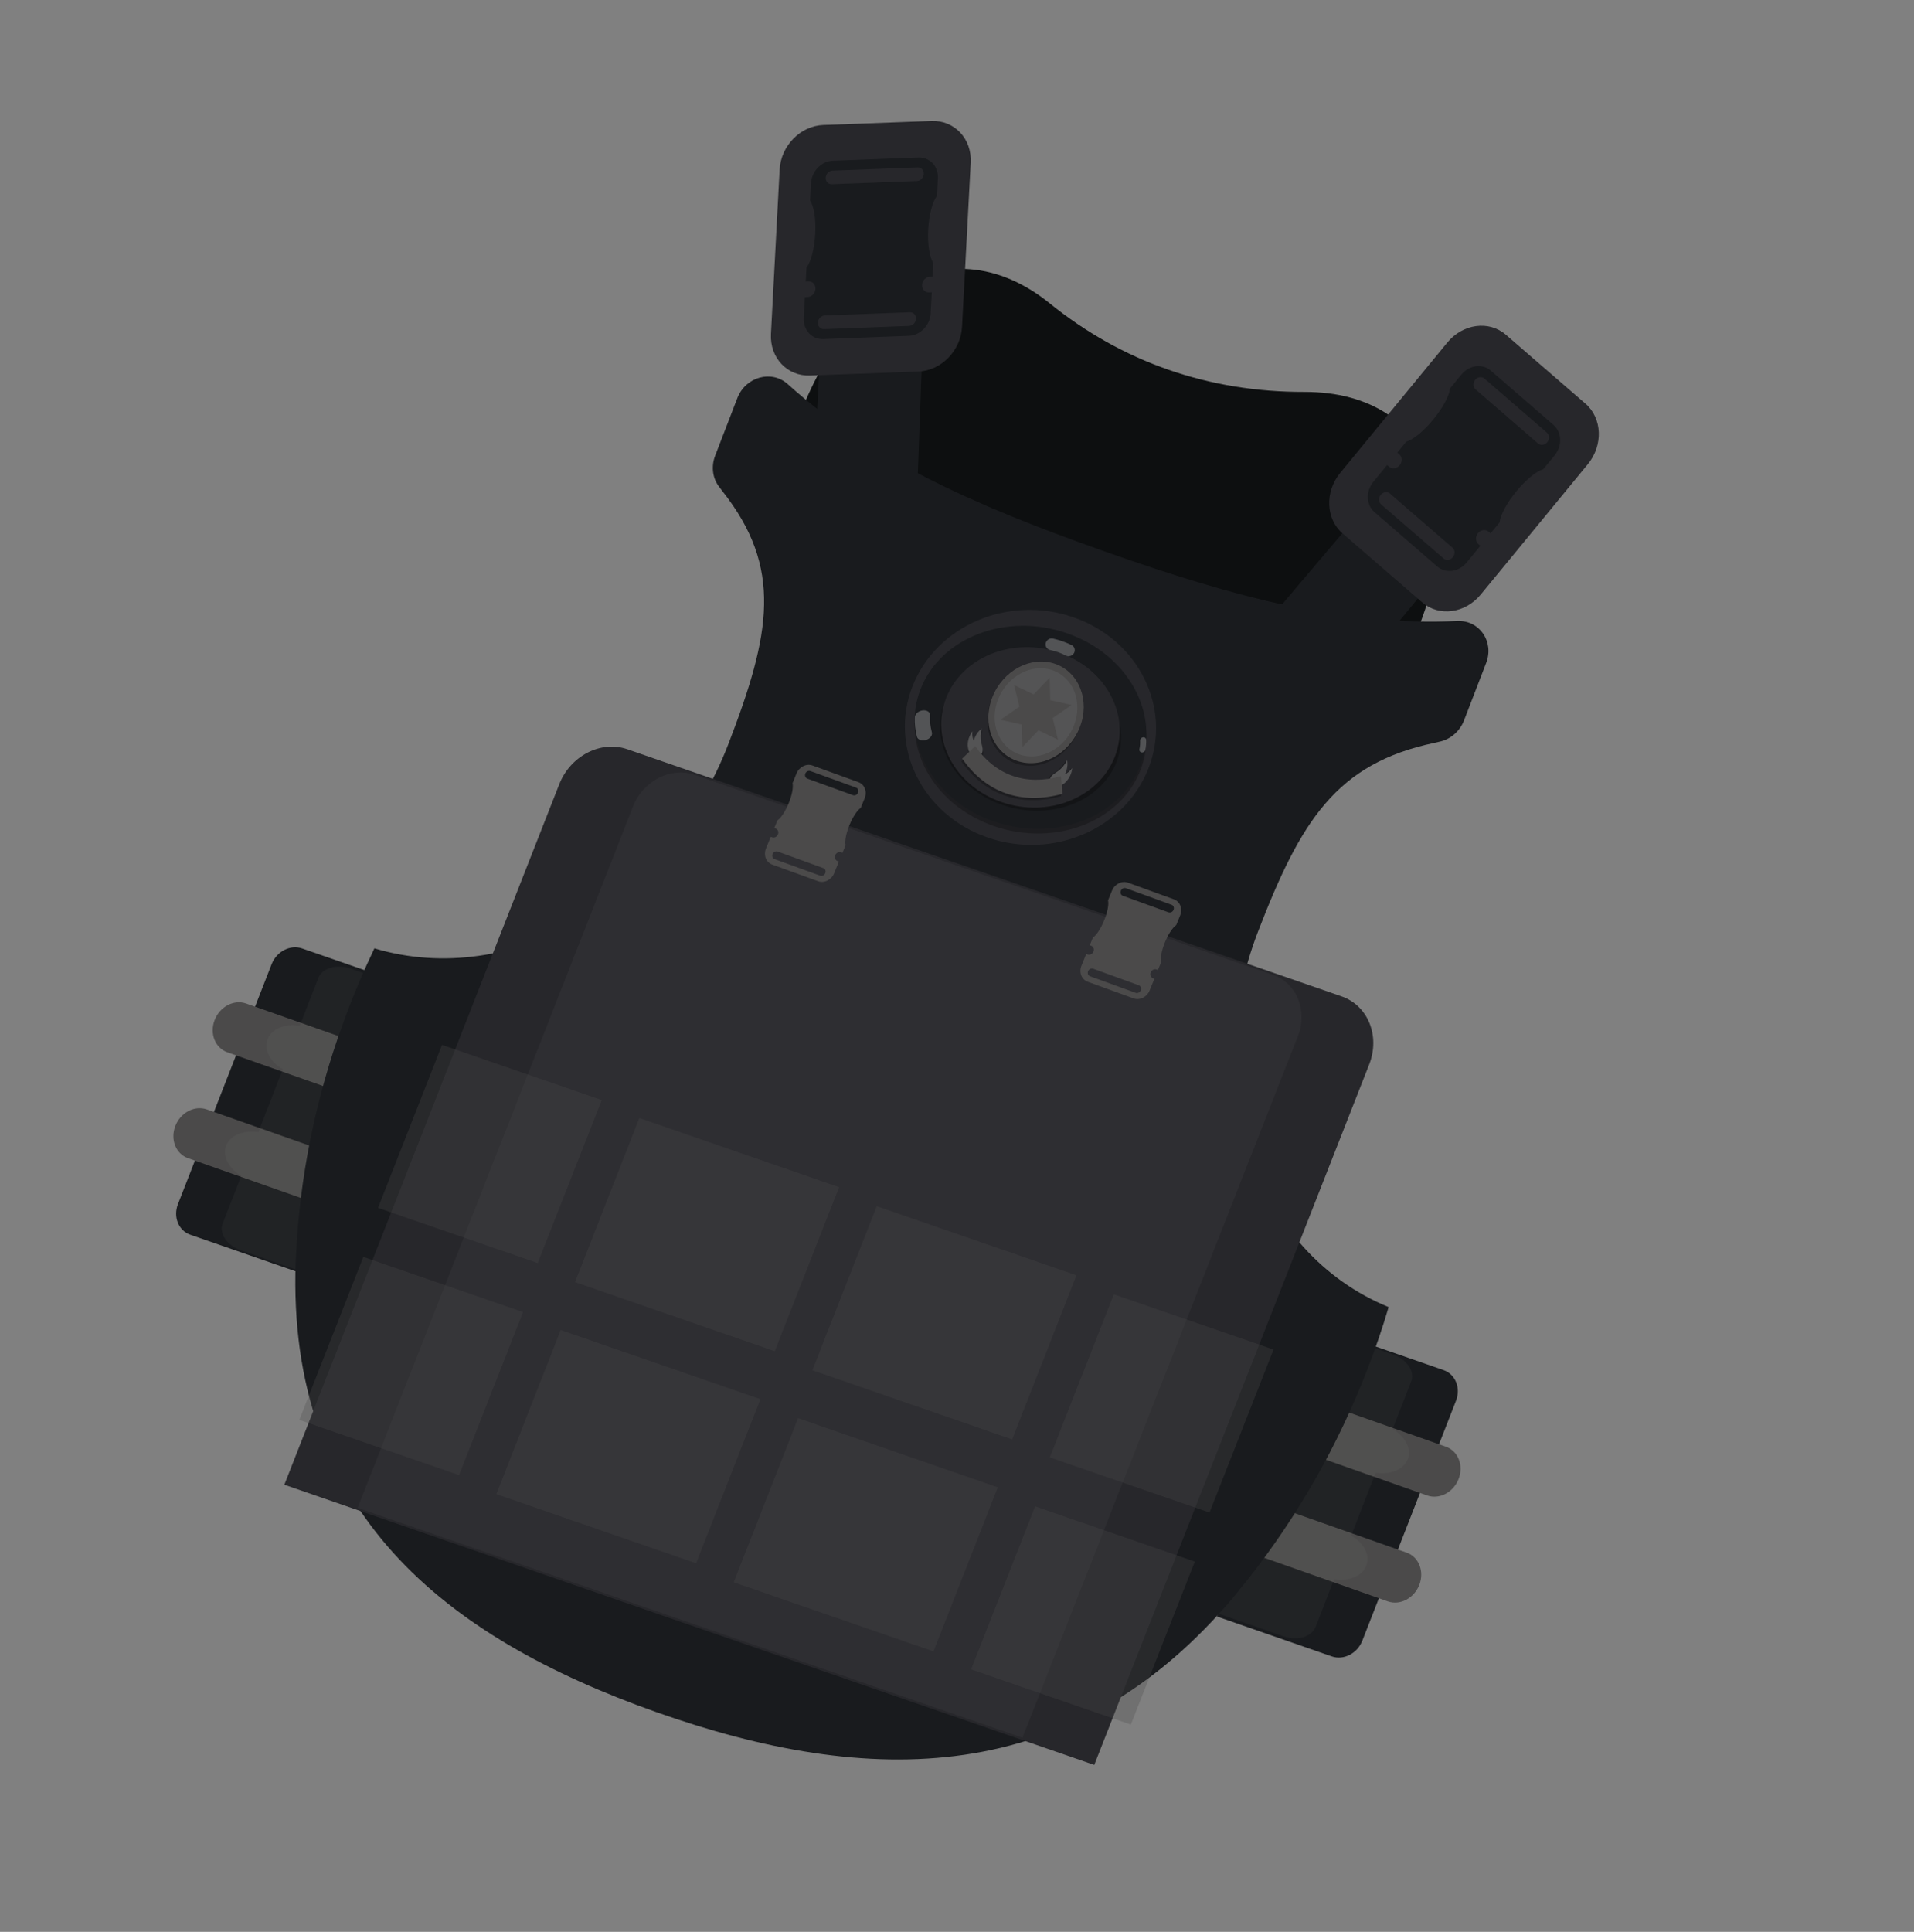 <svg width="329" height="332" viewBox="0 0 329 332" fill="none" xmlns="http://www.w3.org/2000/svg">
<rect x="0" y="0" width="329" height="332" fill="#808080" stroke="none"/>
<path d="M246.626 82.975C243.917 72.598 235.479 67.336 224.241 67.359C207.751 67.392 192.929 62.237 180.407 52.111C171.875 45.211 161.836 44.044 152.635 50.28C135.364 61.983 127.589 95.318 135.271 124.737C140.26 143.851 150.549 156.593 161.88 159.974C162.64 160.2 163.389 160.461 164.123 160.754C175.068 165.122 191.661 161.73 208.608 150.247C234.69 132.573 251.713 102.454 246.626 82.975Z" fill="#0D0F10"/>
<path d="M157.499 88.638L139.847 82.199L142.105 39.339L159.325 38.703L157.499 88.638Z" fill="#191B1E"/>
<path d="M157.869 63.851L139.235 64.538C135.309 64.683 132.303 61.481 132.52 57.389L134.011 29.155C134.226 25.062 137.584 21.625 141.508 21.481L160.142 20.794C164.067 20.649 167.073 23.851 166.857 27.944L165.366 56.177C165.151 60.27 161.793 63.706 157.869 63.851Z" fill="#27272B"/>
<path d="M161.216 30.655C161.327 28.596 159.819 26.989 157.851 27.064L143.171 27.618C141.199 27.692 139.512 29.42 139.403 31.479L139.242 34.472C139.893 35.409 140.27 37.606 140.131 40.193C139.992 42.78 139.377 45.015 138.625 46.005L138.498 48.366L138.956 48.349C139.666 48.322 140.212 48.904 140.173 49.647C140.153 50.021 139.993 50.365 139.746 50.614C139.498 50.872 139.169 51.032 138.812 51.046L138.354 51.063L138.16 54.679C138.051 56.738 139.557 58.345 141.53 58.27L156.21 57.716C158.177 57.642 159.863 55.914 159.974 53.855L160.167 50.239L159.709 50.256C158.999 50.282 158.453 49.701 158.493 48.954C158.512 48.586 158.678 48.24 158.919 47.986C159.166 47.739 159.5 47.573 159.853 47.559L160.311 47.542L160.439 45.176C159.784 44.235 159.411 42.042 159.55 39.46C159.688 36.879 160.298 34.647 161.057 33.653L161.216 30.655ZM157.075 55.641C156.862 55.859 156.575 55.999 156.264 56.011L141.653 56.562C141.033 56.585 140.562 56.082 140.597 55.435C140.615 55.11 140.754 54.813 140.967 54.595C141.181 54.372 141.472 54.231 141.779 54.22L156.389 53.669C157.009 53.645 157.485 54.153 157.45 54.8C157.432 55.125 157.293 55.418 157.075 55.641ZM158.41 30.736C158.197 30.955 157.91 31.095 157.599 31.106L142.989 31.658C142.369 31.681 141.897 31.178 141.933 30.531C141.951 30.206 142.089 29.909 142.302 29.691C142.516 29.468 142.807 29.327 143.114 29.316L157.724 28.765C158.344 28.741 158.82 29.249 158.786 29.896C158.767 30.223 158.628 30.513 158.41 30.736Z" fill="#191B1E"/>
<path d="M214.641 110.64L232.526 116.484L260.439 82.49L247.773 71.524L214.641 110.64Z" fill="#191B1E"/>
<path d="M230.766 91.668L244.471 103.527C247.357 106.026 251.86 105.418 254.527 102.171L272.928 79.779C275.596 76.534 275.419 71.875 272.533 69.379L258.829 57.52C255.942 55.021 251.439 55.629 248.772 58.876L230.371 81.267C227.703 84.513 227.879 89.17 230.766 91.668Z" fill="#27272B"/>
<path d="M249.241 66.757C249.13 67.974 248.049 70.042 246.366 72.091C244.684 74.139 242.88 75.583 241.73 75.902L240.189 77.779L240.526 78.071C240.784 78.296 240.925 78.624 240.94 78.963C240.949 79.304 240.836 79.666 240.595 79.959C240.108 80.552 239.289 80.663 238.767 80.211L238.43 79.919L236.073 82.789C234.731 84.423 234.817 86.761 236.263 88.014L247.051 97.355C248.5 98.611 250.759 98.304 252.102 96.67L254.459 93.8L254.122 93.509C253.859 93.281 253.721 92.96 253.711 92.613C253.695 92.275 253.812 91.914 254.056 91.617C254.54 91.028 255.358 90.917 255.881 91.369L256.218 91.66L257.757 89.786C257.869 88.576 258.949 86.501 260.636 84.449C262.322 82.396 264.131 80.952 265.275 80.635L267.226 78.26C268.568 76.625 268.482 74.287 267.033 73.031L256.245 63.69C254.798 62.439 252.54 62.745 251.197 64.379L249.241 66.757ZM237.339 85.04C237.761 84.527 238.475 84.43 238.93 84.824L249.667 94.121C249.893 94.316 250.018 94.6 250.025 94.899C250.036 95.195 249.937 95.506 249.724 95.763C249.302 96.277 248.595 96.373 248.14 95.979L237.403 86.682C237.174 86.484 237.052 86.203 237.042 85.908C237.03 85.607 237.127 85.3 237.339 85.04ZM253.572 65.278C253.994 64.764 254.708 64.667 255.163 65.061L265.9 74.358C266.126 74.553 266.25 74.837 266.258 75.136C266.269 75.432 266.17 75.743 265.957 76.001C265.535 76.514 264.828 76.611 264.373 76.216L253.636 66.919C253.408 66.72 253.285 66.441 253.275 66.145C253.263 65.843 253.359 65.537 253.572 65.278Z" fill="#191B1E"/>
<path d="M52.453 219.054L32.729 212.201C30.688 211.492 29.732 209.132 30.593 206.929L46.69 165.706C47.551 163.502 49.901 162.292 51.942 163.001L71.666 169.854L52.453 219.054Z" fill="#191B1E"/>
<path d="M39.083 180.84L64.117 189.661C64.225 189.699 64.35 189.633 64.395 189.514L67.455 181.562C67.5 181.443 67.45 181.317 67.341 181.279L42.307 172.458C40.209 171.719 37.784 172.996 36.894 175.31C36.004 177.624 36.984 180.101 39.083 180.84Z" fill="#4B4A4A"/>
<path d="M32.325 199.042L57.359 207.862C57.467 207.9 57.592 207.834 57.638 207.715L60.697 199.763C60.742 199.645 60.693 199.517 60.584 199.479L35.55 190.658C33.451 189.919 31.027 191.196 30.137 193.51C29.245 195.827 30.226 198.302 32.325 199.042Z" fill="#4B4A4A"/>
<path d="M209.196 277.81L228.92 284.663C230.96 285.371 233.312 284.161 234.172 281.957L250.27 240.734C251.13 238.531 250.174 236.171 248.133 235.462L228.409 228.609L209.196 277.81Z" fill="#191B1E"/>
<path d="M245.314 257.005L220.28 248.185C220.172 248.147 220.121 248.019 220.167 247.901L223.226 239.949C223.272 239.83 223.397 239.765 223.504 239.803L248.538 248.624C250.637 249.363 251.617 251.84 250.727 254.154C249.837 256.468 247.413 257.745 245.314 257.005Z" fill="#4B4A4A"/>
<path d="M238.556 275.207L213.522 266.386C213.414 266.349 213.363 266.221 213.409 266.102L216.468 258.15C216.514 258.031 216.639 257.965 216.747 258.003L241.781 266.824C243.88 267.563 244.86 270.04 243.97 272.354C243.079 274.671 240.655 275.946 238.556 275.207Z" fill="#4B4A4A"/>
<g opacity="0.05">
<path d="M54.725 168.057L51.53 176.255C49.028 175.861 46.703 176.774 45.998 178.585C45.292 180.395 46.435 182.517 48.609 183.753L44.398 194.56C41.895 194.166 39.57 195.079 38.865 196.89C38.159 198.701 39.303 200.823 41.476 202.059L38.282 210.256C37.612 211.973 39.007 214.041 41.395 214.873L58.789 220.936L63.225 209.552L66.086 202.209L70.358 191.246L73.219 183.904L77.655 172.519L60.261 166.456C57.873 165.624 55.394 166.34 54.725 168.057Z" fill="#B6B5B4"/>
<path d="M241.999 250.773C242.705 248.962 241.561 246.84 239.387 245.604L242.581 237.406C243.25 235.689 241.856 233.622 239.468 232.789L222.073 226.727L217.637 238.111L214.776 245.453L210.504 256.417L207.644 263.759L203.208 275.144L220.602 281.206C222.991 282.039 225.47 281.322 226.139 279.605L229.333 271.407C231.836 271.801 234.161 270.888 234.867 269.077C235.572 267.267 234.429 265.145 232.255 263.908L236.466 253.101C238.968 253.497 241.294 252.584 241.999 250.773Z" fill="#B6B5B4"/>
</g>
<path d="M235.08 235.232C229.929 248.592 222.954 260.653 214.721 271.133L212.445 273.978C184.42 307.684 149.185 307.1 112.821 294.241C76.429 281.371 49.283 259.894 50.828 216.823L51.029 213.244C51.885 200.155 54.768 186.647 59.919 173.287C61.216 169.924 62.604 166.663 64.124 163.483C64.194 163.301 64.281 163.16 64.351 162.978C87.95 170.049 114.842 154.738 125.179 127.927C132.515 108.901 134.615 97.595 124.136 84.353C123.915 84.075 123.701 83.791 123.494 83.5C122.454 82.038 122.249 80.076 122.931 78.308L126.741 68.425C128.164 64.734 132.64 63.528 135.403 66.014C149.578 78.775 166.612 86.534 189.751 94.718C212.861 102.891 231.088 107.602 250.503 106.723C254.29 106.552 256.875 110.255 255.452 113.946L251.649 123.81C250.965 125.583 249.468 126.949 247.679 127.408C247.317 127.501 246.955 127.585 246.594 127.66C229.672 131.212 223.567 141.101 216.231 160.127C205.894 186.938 215.97 215.323 238.675 224.626C238.679 224.636 238.681 224.641 238.685 224.65C237.651 228.187 236.442 231.699 235.08 235.232Z" fill="#191B1E"/>
<path d="M107.829 128.762L230.607 171.232C235.146 172.802 237.269 178.039 235.35 182.929L188.092 303.313L48.877 255.158L96.135 134.774C98.055 129.884 103.291 127.192 107.829 128.762Z" fill="#27272B"/>
<path opacity="0.05" d="M119.384 133.165L218.8 167.535C222.901 168.953 224.821 173.683 223.086 178.101L175.749 298.635L61.479 259.13L108.817 138.595C110.55 134.179 115.282 131.747 119.384 133.165Z" fill="#B6B5B4"/>
<g opacity="0.3">
<path d="M89.905 225.493L62.454 216.008L51.456 244.018L78.907 253.503L89.905 225.493Z" fill="#4B4A4A"/>
</g>
<g opacity="0.3">
<path d="M130.706 240.46L96.378 228.582L85.322 256.775L119.651 268.652L130.706 240.46Z" fill="#4B4A4A"/>
</g>
<g opacity="0.3">
<path d="M171.507 255.609L137.179 243.731L126.124 271.924L160.452 283.801L171.507 255.609Z" fill="#4B4A4A"/>
</g>
<g opacity="0.3">
<path d="M205.379 268.367L177.928 258.882L166.93 286.893L194.381 296.378L205.379 268.367Z" fill="#4B4A4A"/>
</g>
<g opacity="0.3">
<path d="M103.43 189.055L75.979 179.57L64.981 207.581L92.432 217.066L103.43 189.055Z" fill="#4B4A4A"/>
</g>
<g opacity="0.3">
<path d="M144.231 204.023L109.903 192.145L98.848 220.338L133.176 232.215L144.231 204.023Z" fill="#4B4A4A"/>
</g>
<g opacity="0.3">
<path d="M185.033 219.172L150.705 207.294L139.649 235.487L173.977 247.364L185.033 219.172Z" fill="#4B4A4A"/>
</g>
<g opacity="0.3">
<path d="M218.906 231.93L191.455 222.445L180.457 250.456L207.908 259.941L218.906 231.93Z" fill="#4B4A4A"/>
</g>
<path d="M190.459 154.732C190.62 155.407 190.383 156.732 189.8 158.166C189.216 159.6 188.452 160.733 187.854 161.133L187.32 162.447L187.566 162.537C187.756 162.605 187.897 162.753 187.968 162.932C188.036 163.113 188.038 163.33 187.955 163.535C187.786 163.95 187.338 164.173 186.957 164.035L186.711 163.945L185.893 165.954C185.428 167.097 185.909 168.335 186.966 168.718L194.855 171.58C195.914 171.965 197.15 171.35 197.614 170.206L198.431 168.197L198.185 168.107C197.993 168.038 197.854 167.892 197.784 167.709C197.713 167.531 197.713 167.314 197.798 167.106C197.965 166.693 198.413 166.471 198.795 166.609L199.041 166.699L199.574 165.388C199.414 164.717 199.65 163.388 200.234 161.952C200.819 160.515 201.586 159.38 202.181 158.982L202.858 157.319C203.324 156.176 202.843 154.938 201.782 154.555L193.894 151.693C192.837 151.309 191.602 151.923 191.137 153.067L190.459 154.732ZM187.031 166.91C187.177 166.552 187.566 166.357 187.9 166.477L195.752 169.326C195.917 169.386 196.041 169.513 196.101 169.672C196.162 169.829 196.163 170.015 196.089 170.195C195.943 170.553 195.557 170.746 195.223 170.626L187.371 167.777C187.203 167.716 187.083 167.59 187.021 167.434C186.96 167.274 186.958 167.09 187.031 166.91ZM192.661 153.078C192.808 152.718 193.197 152.524 193.531 152.645L201.382 155.494C201.548 155.554 201.671 155.681 201.731 155.84C201.793 155.996 201.793 156.183 201.72 156.363C201.573 156.721 201.187 156.914 200.853 156.794L193.002 153.945C192.834 153.884 192.713 153.758 192.652 153.601C192.589 153.441 192.587 153.259 192.661 153.078Z" fill="#4B4A4A"/>
<path d="M136.229 134.598C136.39 135.272 136.153 136.597 135.571 138.031C134.986 139.465 134.223 140.599 133.624 140.998L133.09 142.312L133.336 142.402C133.526 142.471 133.667 142.619 133.738 142.798C133.806 142.978 133.809 143.195 133.725 143.401C133.557 143.815 133.11 144.039 132.727 143.9L132.481 143.81L131.664 145.819C131.198 146.963 131.679 148.2 132.737 148.583L140.625 151.445C141.685 151.83 142.92 151.216 143.384 150.072L144.202 148.063L143.955 147.973C143.763 147.903 143.624 147.757 143.555 147.575C143.483 147.396 143.483 147.18 143.568 146.971C143.736 146.558 144.183 146.337 144.565 146.475L144.811 146.565L145.344 145.253C145.185 144.583 145.42 143.254 146.004 141.817C146.589 140.381 147.357 139.245 147.951 138.848L148.628 137.185C149.094 136.041 148.613 134.804 147.553 134.42L139.664 131.558C138.607 131.174 137.372 131.789 136.907 132.932L136.229 134.598ZM132.801 146.775C132.947 146.417 133.337 146.222 133.671 146.342L141.522 149.191C141.688 149.252 141.811 149.378 141.871 149.538C141.932 149.694 141.933 149.881 141.859 150.061C141.713 150.419 141.327 150.612 140.993 150.492L133.142 147.643C132.974 147.582 132.853 147.456 132.792 147.299C132.729 147.139 132.727 146.955 132.801 146.775ZM138.43 132.943C138.577 132.583 138.966 132.389 139.3 132.51L147.151 135.359C147.317 135.419 147.44 135.546 147.5 135.705C147.562 135.861 147.562 136.048 147.488 136.228C147.342 136.586 146.956 136.779 146.622 136.659L138.771 133.81C138.603 133.749 138.482 133.623 138.421 133.467C138.359 133.307 138.357 133.124 138.43 132.943Z" fill="#4B4A4A"/>
<path d="M169.736 143.924C180.935 147.82 193.323 142.509 197.405 132.06C201.487 121.612 195.718 109.983 184.519 106.087C173.32 102.191 160.932 107.502 156.85 117.95C152.768 128.399 158.537 140.028 169.736 143.924Z" fill="#27272B"/>
<path opacity="0.25" d="M170.827 141.964C181.261 145.596 192.547 141.303 196.033 132.375C199.52 123.447 193.887 113.266 183.453 109.633C173.018 106.001 161.733 110.294 158.246 119.222C154.76 128.15 160.392 138.332 170.827 141.964Z" fill="#000100"/>
<path d="M170.814 141.17C181.249 144.803 192.534 140.51 196.021 131.582C199.508 122.654 193.875 112.472 183.44 108.84C173.006 105.208 161.72 109.501 158.234 118.429C154.747 127.356 160.38 137.538 170.814 141.17Z" fill="#191B1E"/>
<path opacity="0.25" d="M172.248 138.325C180.409 141.166 189.215 137.861 191.916 130.943C194.617 124.025 190.192 116.114 182.031 113.273C173.87 110.433 165.065 113.738 162.363 120.655C159.662 127.573 164.088 135.484 172.248 138.325Z" fill="#000100"/>
<path d="M172.118 137.831C180.126 140.618 188.861 137.135 191.628 130.051C194.395 122.968 190.146 114.966 182.137 112.179C174.129 109.392 165.394 112.875 162.627 119.959C159.86 127.042 164.109 135.044 172.118 137.831Z" fill="#27272B"/>
<path opacity="0.25" d="M182.856 133.096C183.269 132.307 183.419 131.378 183.263 130.582C182.873 131.366 182.3 132.053 181.635 132.532C181.144 132.887 180.562 133.176 180.279 133.759C180.195 133.932 180.149 134.109 180.137 134.28C175.6 134.955 171.704 133.596 168.715 130.295C168.823 130.158 168.908 129.995 168.963 129.812C169.147 129.195 168.903 128.617 168.772 128.045C168.594 127.272 168.629 126.397 168.869 125.561C168.203 126.072 167.681 126.87 167.457 127.724C167.234 127.242 167.155 126.656 167.232 126.062C166.759 126.677 166.458 127.456 166.4 128.212C166.361 128.714 166.433 129.185 166.589 129.604C166.177 129.991 165.798 130.345 165.255 130.854C169.291 136.63 175.365 138.748 182.39 136.83C182.325 136.11 182.279 135.608 182.231 135.06C182.636 134.839 183.014 134.523 183.329 134.117C183.804 133.505 184.108 132.727 184.169 131.97C183.819 132.469 183.355 132.865 182.856 133.096Z" fill="#000100"/>
<path d="M180.534 133.707C180.808 133.144 181.374 132.865 181.851 132.523C182.497 132.061 183.054 131.398 183.432 130.642C183.585 131.412 183.441 132.308 183.038 133.068C183.524 132.846 183.973 132.463 184.311 131.981C184.252 132.713 183.956 133.463 183.496 134.053C182.934 134.775 182.163 135.212 181.392 135.299C181.005 135.343 180.808 135.257 180.588 134.94C180.361 134.613 180.318 134.146 180.534 133.707Z" fill="#545455"/>
<path d="M168.85 129.299C169.029 128.703 168.791 128.145 168.663 127.593C168.49 126.847 168.522 126.002 168.755 125.196C168.108 125.688 167.601 126.458 167.384 127.282C167.167 126.817 167.089 126.251 167.164 125.678C166.704 126.271 166.413 127.023 166.357 127.753C166.288 128.646 166.574 129.449 167.101 129.986C167.365 130.256 167.574 130.311 167.96 130.204C168.357 130.094 168.71 129.764 168.85 129.299Z" fill="#545455"/>
<path d="M165.392 130.36C166.293 129.507 166.743 129.08 167.642 128.228C171.165 133.272 176.265 135.065 182.37 133.408C182.476 134.616 182.529 135.22 182.635 136.425C175.565 138.385 169.45 136.238 165.392 130.36Z" fill="#4B4A4A"/>
<path opacity="0.25" d="M174.643 131.215C178.792 132.65 183.621 130.081 185.429 125.477C187.237 120.873 185.339 115.978 181.19 114.543C177.041 113.109 172.212 115.678 170.404 120.282C168.596 124.886 170.494 129.781 174.643 131.215Z" fill="#000100"/>
<path d="M174.812 130.76C178.961 132.195 183.79 129.625 185.598 125.021C187.406 120.418 185.508 115.523 181.359 114.088C177.21 112.654 172.381 115.223 170.573 119.827C168.765 124.431 170.663 129.326 174.812 130.76Z" fill="#4B4A4A"/>
<path d="M171.567 120.17C173.135 116.175 177.325 113.945 180.925 115.19C184.525 116.434 186.171 120.682 184.603 124.677C183.034 128.672 178.844 130.901 175.244 129.657C171.645 128.412 169.998 124.165 171.567 120.17Z" fill="#545455"/>
<path d="M180.942 123.411L184.206 121.148L180.529 120.331L180.431 116.451L177.672 119.343L174.309 117.726L175.228 121.436L171.964 123.699L175.641 124.516L175.74 128.398L178.498 125.504L181.861 127.121L180.942 123.411Z" fill="#4B4A4A"/>
<g opacity="0.25">
<path d="M184.617 112.222C184.893 111.731 184.711 111.103 184.194 110.857C183.205 110.373 182.092 109.983 181.009 109.74C180.448 109.608 179.883 109.975 179.757 110.518C179.633 111.062 179.946 111.569 180.447 111.687C181.63 111.964 182.205 112.166 183.294 112.685C183.757 112.905 184.341 112.713 184.617 112.222Z" fill="white"/>
</g>
<g opacity="0.25">
<path d="M196.253 129.315C196.533 129.357 196.821 129.156 196.877 128.868C196.99 128.313 197.041 127.716 197.022 127.16C197.016 126.872 196.761 126.671 196.474 126.71C196.188 126.751 195.977 126.991 195.982 127.249C195.997 127.857 195.97 128.165 195.852 128.774C195.803 129.034 195.974 129.276 196.253 129.315Z" fill="white"/>
</g>
<g opacity="0.25">
<path d="M158.634 122.078C157.914 122.145 157.271 122.677 157.253 123.259C157.201 124.379 157.325 125.544 157.607 126.595C157.747 127.144 158.472 127.393 159.176 127.168C159.88 126.942 160.311 126.372 160.186 125.882C159.894 124.727 159.829 124.125 159.868 122.901C159.885 122.383 159.353 122.011 158.634 122.078Z" fill="white"/>
</g>
</svg>
